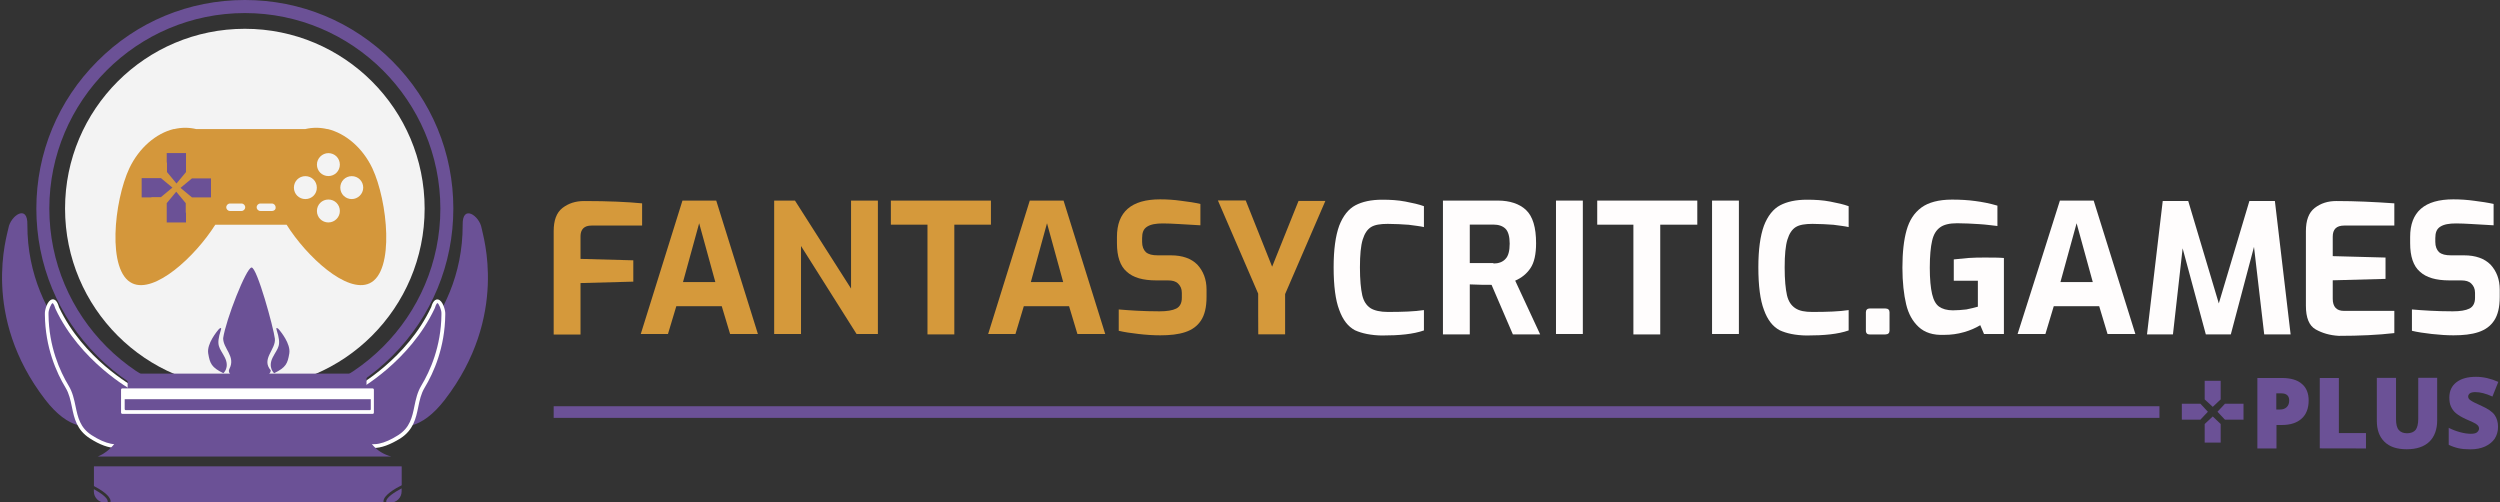 <?xml version="1.0" encoding="utf-8"?>
<!-- Generator: Adobe Illustrator 26.0.2, SVG Export Plug-In . SVG Version: 6.00 Build 0)  -->
<svg version="1.1" id="Layer_1" xmlns="http://www.w3.org/2000/svg" xmlns:xlink="http://www.w3.org/1999/xlink" x="0px" y="0px"
	 viewBox="0 0 2813 565" style="enable-background:new 0 0 2813 565;" xml:space="preserve">
<rect x="0" y="0" width="2813" height="565" fill="#333333" stroke="none"/>
<style type="text/css">
	.st0{fill:#D5993B;}
	.st1{fill:#FFFDFD;}
	.st2{fill:#F3F3F3;}
	.st3{fill:#6B5196;}
	.st4{fill-rule:evenodd;clip-rule:evenodd;fill:#6B5196;}
	.st5{fill:#FFFFFF;}
	.st6{fill-rule:evenodd;clip-rule:evenodd;fill:#FFFFFF;}
	.st7{fill:#D4973B;}
</style>
<g>
	<g id="Layer_8">
	</g>
	<g id="Layer_2_00000133521277198903792900000004264997322566940317_">
	</g>
	<g id="Layer_3">
	</g>
	<g id="Layer_5">
	</g>
	<g id="Layer_4">
	</g>
	<g id="Layer_6">
	</g>
	<g id="Layer_10">
	</g>
	<g id="Layer_9">
	</g>
	<g id="Layer_7">
	</g>
	<g id="Layer_11">
		<g id="svg_2">
			<g id="svg_3">
				<path id="svg_4" class="st0" d="M623,260.1c0-12,3.1-20.8,9.9-26.1c6.8-5.2,14.6-7.8,24.5-7.8c27.1,0,48.5,1,65.1,2.6v25h-56.8
					c-4.2,0-7.3,1-9.4,3.1c-2.1,2.1-3.1,5.2-3.1,8.9v25.5l59.4,1.6v24l-59.4,1.6v57.9H623C623,376.3,623,260.1,623,260.1z"/>
				<path id="svg_5" class="st0" d="M767.9,225.7h38l46.9,150.1h-31.3l-9.4-31.3H761l-9.4,31.3H721L767.9,225.7z M804.9,317.4
					l-18.2-66.2l-18.2,66.2H804.9L804.9,317.4z"/>
				<path id="svg_6" class="st0" d="M870.5,225.7h24l63.1,99v-99h30.2v150.1h-24l-62.5-99v99h-30.2V225.7H870.5z"/>
				<path id="svg_7" class="st0" d="M1043.6,252.8h-41.2v-27.1H1115v27.1h-41.2v123.5h-30.2L1043.6,252.8L1043.6,252.8z"/>
				<path id="svg_8" class="st0" d="M1158.7,225.7h38l46.9,150.1h-31.3l-9.4-31.3H1152l-9.4,31.3h-30.7
					C1111.8,375.8,1158.7,225.7,1158.7,225.7z M1196.3,317.4l-18.2-66.2l-18.2,66.2H1196.3L1196.3,317.4z"/>
				<path id="svg_9" class="st0" d="M1281.2,375.8c-8.9-1-16.2-2.1-22.4-3.6v-24c12,1,27.1,2.1,45.9,2.1c8.3,0,14.6-1,18.8-3.1
					c4.2-2.1,6.3-6.3,6.3-12v-5.7c0-4.7-1.6-7.8-4.2-10.4s-6.3-3.6-11.5-3.6h-13c-15.1,0-26.1-3.1-33.4-9.9
					c-7.3-6.3-10.9-17.2-10.9-31.8v-7.3c0-28.1,16.2-42.2,48.5-42.2c7.8,0,15.6,0.5,23.5,1.6c8.3,1,15.6,2.1,21.9,3.6v24
					c-18.8-1-32.3-2.1-42.2-2.1c-7.8,0-13.6,1-17.7,3.6c-4.2,2.6-5.7,6.8-5.7,13v4.2c0,5.2,1.6,8.9,4.2,11.5
					c3.1,2.6,7.3,3.6,13.6,3.6h14.6c13,0,22.9,3.6,29.7,10.4c6.8,7.3,10.4,16.7,10.4,28.1v8.3c0,11.5-2.1,20.3-6.3,26.6
					c-4.2,6.3-9.9,10.4-17.7,13c-7.8,2.6-17.2,3.6-28.1,3.6C1297.9,377.3,1289.6,376.8,1281.2,375.8L1281.2,375.8z"/>
				<path id="svg_10" class="st0" d="M1415.7,330.4l-45.3-104.8h31.3l29.7,74.5l29.7-74h30.2L1446,330.9v45.3h-30.2
					C1415.7,376.3,1415.7,330.4,1415.7,330.4z"/>
				<path id="svg_11" class="st1" d="M1524.6,371.6c-7.8-4.2-13.6-11.5-17.7-22.9c-4.2-10.9-6.3-27.1-6.3-47.9
					c0-19.8,2.1-35.4,6.3-46.9c4.2-10.9,10.4-18.8,18.2-22.9s17.7-6.3,30.2-6.3c9.4,0,17.7,0.5,26.1,2.1c8.3,1.6,15.1,3.1,20.8,5.2
					v23.5c-4.2-1-9.9-1.6-17.2-2.6c-7.3-0.5-15.1-1-23.5-1s-14.6,1-18.8,3.6c-4.2,2.6-7.3,7.3-9.4,14.1s-3.1,17.2-3.1,31.3
					s1,24,2.6,31.3c1.6,6.8,4.7,11.5,9.4,14.6c4.2,2.6,10.9,4.2,19.3,4.2c16.7,0,30.2-0.5,40.7-2.1v22.9c-12,4.2-27.6,5.7-47.4,5.7
					C1542.9,377.3,1532.4,375.2,1524.6,371.6z"/>
				<path id="svg_12" class="st1" d="M1623.6,225.7h62c13,0,24,3.6,31.3,10.4c7.8,7.3,11.5,19.8,11.5,37.5c0,12.5-2.1,21.9-6.3,28.1
					c-4.2,6.3-9.9,10.9-17.2,14.1l28.1,60.5h-30.7l-24-55.8c-6.3,0-14.6,0-24.5-0.5v56.3h-30.2L1623.6,225.7L1623.6,225.7z
					 M1680.4,296.5c5.7,0,10.4-1.6,13.6-5.2c3.1-3.1,4.7-8.9,4.7-17.2c0-7.8-1.6-13.6-4.7-16.7s-7.8-4.7-13.6-4.7h-26.6V296h26.6
					V296.5z"/>
				<path id="svg_13" class="st1" d="M1750.8,225.7h30.2v150.1h-30.2V225.7z"/>
				<path id="svg_14" class="st1" d="M1838.4,252.8h-41.2v-27.1h112.6v27.1h-41.7v123.5h-30.2V252.8H1838.4z"/>
				<path id="svg_15" class="st1" d="M1926.4,225.7h30.2v150.1h-30.2V225.7z"/>
				<path id="svg_16" class="st1" d="M2002.5,371.6c-7.8-4.2-13.6-11.5-17.7-22.9c-4.2-10.9-6.3-27.1-6.3-47.9
					c0-19.8,2.1-35.4,6.3-46.9c4.2-10.9,10.4-18.8,18.2-22.9s17.7-6.3,30.2-6.3c9.4,0,17.7,0.5,26.1,2.1c8.3,1.6,15.1,3.1,20.8,5.2
					v23.5c-4.2-1-9.9-1.6-17.2-2.6c-7.3-0.5-15.1-1-23.5-1c-8.3,0-14.6,1-18.8,3.6c-4.2,2.6-7.3,7.3-9.4,14.1
					c-2.1,6.8-3.1,17.2-3.1,31.3s1,24,2.6,31.3c1.6,6.8,4.7,11.5,9.4,14.6c4.7,3.1,10.9,4.2,19.3,4.2c16.7,0,30.2-0.5,40.7-2.1v22.9
					c-12,4.2-27.6,5.7-47.4,5.7C2020.2,377.3,2010.3,375.2,2002.5,371.6z"/>
				<path id="svg_17" class="st1" d="M2100.5,375.2c-0.5-0.5-1-1.6-1-3.1v-20.8c0-2.6,1.6-4.2,4.2-4.2h17.7c3.1,0,4.7,1.6,4.7,4.2
					v20.8c0,2.6-1.6,4.2-4.7,4.2h-17.7C2102.1,376.3,2101,375.8,2100.5,375.2z"/>
				<path id="svg_18" class="st1" d="M2158.9,367.9c-6.8-6.3-11.5-14.6-14.1-25.5s-4.2-25-4.2-41.2c0-17.2,1.6-31.3,4.7-42.2
					s8.3-19.3,16.7-25.5c7.8-5.7,19.3-8.9,34.4-8.9c9.4,0,18.2,0.5,26.1,1.6c7.8,1,16.2,2.6,25,5.2v22.9c-5.2-0.5-12-1.6-20.3-2.1
					s-16.7-1-25-1c-8.9,0-15.1,1.6-19.3,4.7c-4.2,3.1-7.3,7.8-8.9,15.1c-1.6,6.8-2.6,17.2-2.6,30.2s1,22.9,2.6,29.7
					c1.6,6.8,4.2,11.5,7.8,14.1s8.9,4.2,15.6,4.2c5.2,0,10.4-0.5,15.1-1c5.2-1,9.4-2.1,13-3.1v-29.2h-27.1v-24
					c4.2-0.5,9.4-1,16.2-1.6c6.8-0.5,13-0.5,18.8-0.5c8.3,0,15.6,0,21.4,0.5v85.5h-22.4l-4.2-9.9c-5.2,3.1-10.9,5.7-18.2,7.8
					c-7.3,2.1-14.6,3.1-22.4,3.1C2175,377.3,2165.7,374.2,2158.9,367.9L2158.9,367.9z"/>
				<path id="svg_19" class="st1" d="M2317.8,225.7h38l46.9,150.1h-31.3l-9.4-31.3h-51.1l-9.4,31.3h-31.3
					C2270.4,375.8,2317.8,225.7,2317.8,225.7z M2354.8,317.4l-18.2-66.2l-18.2,66.2H2354.8L2354.8,317.4z"/>
				<path id="svg_20" class="st1" d="M2547.7,376.3l-11.5-98.5l-26.1,98.5H2482l-26.1-96.9l-10.9,96.9h-29.2l17.7-150.1h28.7
					l34.4,115.2l34.4-115.2h28.7l17.7,150.1H2547.7z"/>
				<path id="svg_21" class="st1" d="M2605.5,370.6c-7.3-4.2-10.9-13-10.9-26.6v-83.9c0-12,3.1-20.8,9.9-26.1
					c6.8-5.2,14.6-7.8,24.5-7.8c20.8,0,42.2,1,65.1,2.6v25h-56.3c-8.9,0-13,4.2-13,12.5v21.9l59.4,1.6v24l-59.4,1.6v20.8
					c0,8.9,4.2,13.6,12.5,13.6h56.8v25c-18.2,2.1-39.1,3.1-62.5,3.1C2621.2,377.3,2612.8,374.7,2605.5,370.6L2605.5,370.6z"/>
				<path id="svg_22" class="st1" d="M2736.3,375.8c-8.9-1-16.2-2.1-22.4-3.6v-24c12,1,27.1,2.1,45.9,2.1c8.3,0,14.6-1,18.8-3.1
					s6.3-6.3,6.3-12v-5.7c0-4.7-1.6-7.8-4.2-10.4c-2.6-2.6-6.3-3.6-11.5-3.6h-13c-15.1,0-26.1-3.1-33.4-9.9
					c-7.3-6.3-10.9-17.2-10.9-31.8v-7.3c0-28.1,16.2-42.2,48.5-42.2c7.8,0,15.6,0.5,23.5,1.6c7.8,1,15.6,2.1,21.9,3.6v24
					c-18.8-1-32.3-2.1-42.2-2.1c-7.8,0-13.6,1-17.7,3.6c-4.2,2.6-5.7,6.8-5.7,13v4.2c0,5.2,1.6,8.9,4.2,11.5
					c3.1,2.6,7.3,3.6,13.6,3.6h14.6c13,0,22.9,3.6,29.7,10.4c6.8,7.3,10.4,16.7,10.4,28.1v8.3c0,11.5-2.1,20.3-6.3,26.6
					c-4.2,6.3-9.9,10.4-17.7,13s-17.2,3.6-28.1,3.6C2753.5,377.3,2745.2,376.8,2736.3,375.8L2736.3,375.8z"/>
			</g>
		</g>
	</g>
</g>
<g>
	<g>
		<g>
			<circle class="st2" cx="275.5" cy="234.7" r="202.3"/>
		</g>
		<g>
			<g>
				<g>
					<path class="st3" d="M541.9,256.7c-2.3-13.9-21.9-27.5-21.3-3.6c0.3,113.8-92.2,172.4-96.7,177.2
						C403.8,452,448,518,500.5,449.8C572.9,355.6,543.2,264.8,541.9,256.7z M30.8,253c0.6-23.9-18.9-10.3-21.3,3.6
						c-1.4,8.1-31.1,99,41.4,193.1c52.4,68.1,96.7,2.2,76.6-19.5C123,425.4,30.5,366.8,30.8,253z"/>
				</g>
			</g>
			<g>
				<g>
					<g>
						<g>
							<path class="st4" d="M400.7,437.8c3.6-1.9,59.3-33.6,86.4-91.5c5.1-17.6,12,1.2,11.7,6.3c-0.2,3.9,1.5,42.1-23,82.6
								c-11.1,18.4-4.1,41.8-26.6,56.2C387.5,531,384.8,446.4,400.7,437.8z"/>
						</g>
					</g>
				</g>
				<g>
					<g>
						<g>
							<path class="st5" d="M420.4,504.1c-4.6,0-8.9-1-12.7-3.1c-12.8-7-17.4-24.4-17.4-38.3c0-13.1,3.7-23.6,9.4-26.7l0,0
								c2.4-1.3,58.2-32.2,85.5-90.5c0.6-2.1,2.7-9.3,7.6-8.5c5.4,0.9,8.4,12.3,8.2,15.8c0,0.3,0,0.8,0,1.5
								c-0.4,36.6-12.9,64.9-23.3,82.1c-4,6.7-5.5,13.9-7.1,21.6c-2.6,12.7-5.4,25.8-20.1,35.3C439,500.4,429,504.1,420.4,504.1z
								 M401.7,439.6c-4.1,2.3-7.1,11.9-7.1,23c0,12.7,4,28.5,15.2,34.6c9.5,5.2,22.3,2.6,38.3-7.6c13.2-8.5,15.7-20.2,18.2-32.6
								c1.6-7.7,3.3-15.7,7.7-23c10.1-16.8,22.3-44.2,22.7-79.9c0-0.8,0-1.3,0-1.7c0.2-3.4-3-11.2-4.6-11.4c0,0-1.3,0.5-2.9,5.8
								C461.1,406.7,404.1,438.3,401.7,439.6L401.7,439.6z"/>
						</g>
					</g>
				</g>
			</g>
			<g>
				<g>
					<g>
						<g>
							<path class="st4" d="M150.6,437.8c-3.6-1.9-59.3-33.6-86.4-91.5c-5.1-17.6-12,1.2-11.7,6.3c0.2,3.9-1.5,42.1,23,82.6
								c11.1,18.4,4.1,41.8,26.6,56.2C163.8,531,166.5,446.4,150.6,437.8z"/>
						</g>
					</g>
				</g>
				<g>
					<g>
						<g>
							<path class="st5" d="M130.9,504.1c-8.6,0-18.6-3.6-29.9-10.9c-14.7-9.5-17.5-22.6-20.1-35.3c-1.6-7.7-3.1-15-7.1-21.6
								c-10.4-17.2-22.9-45.5-23.3-82.1c0-0.7,0-1.2,0-1.5c-0.2-3.6,2.8-14.9,8.2-15.8c5-0.9,7,6.4,7.7,8.8
								c27.2,58,83,88.9,85.4,90.2l0,0c5.7,3.1,9.4,13.6,9.4,26.7c0,13.9-4.6,31.3-17.4,38.3C139.7,503,135.5,504.1,130.9,504.1z
								 M59.2,341.1c-1.6,0.2-4.8,8-4.6,11.4c0,0.3,0,0.9,0,1.7c0.4,35.7,12.6,63.2,22.7,79.9c4.4,7.3,6.1,15.3,7.7,23
								c2.6,12.4,5,24.1,18.2,32.6c15.9,10.2,28.8,12.8,38.3,7.6c11.2-6.1,15.2-21.9,15.2-34.6c0-11.1-3-20.7-7.1-23
								c-2.4-1.3-59.4-32.9-87.3-92.4C60.6,341.5,59.2,341.1,59.2,341.1z"/>
						</g>
					</g>
				</g>
			</g>
		</g>
		<g>
			<g>
				<path class="st3" d="M275.5,469.4c-62.7,0-121.6-24.4-165.9-68.7S40.9,297.4,40.9,234.8c0-62.7,24.4-121.6,68.7-165.9
					C153.8,24.4,212.8,0,275.5,0s121.6,24.4,165.9,68.7s68.7,103.3,68.7,165.9c0,62.7-24.4,121.6-68.7,165.9
					C397.1,444.9,338.1,469.4,275.5,469.4z M275.5,14.7c-121.3,0-220,98.7-220,220s98.7,220,220,220s220-98.7,220-220
					C495.4,113.4,396.7,14.7,275.5,14.7z"/>
			</g>
		</g>
		<g>
			<path class="st4" d="M109.9,513.7c0,0,30.7-10.5,29.7-50.1h268c0,0-2.8,40.4,32.7,50.1H109.9z"/>
		</g>
		<g>
			<g>
				<path class="st3" d="M308.5,419.9c0,0-7.5-6.2-1.6-17.8c5.9-11.5,10.3-12.3,4.3-31.1c-1.1-3.4,1.7-1.6,2.9,0
					c1.2,1.6,13.3,15.6,11.4,26.8C323.6,409.1,321.8,413.4,308.5,419.9z"/>
			</g>
			<g>
				<path class="st3" d="M251.3,419.9c0,0,7.5-6.2,1.6-17.8c-5.9-11.5-10.3-12.3-4.3-31.1c1.1-3.4-1.7-1.6-2.9,0
					s-13.3,15.6-11.4,26.8S238,413.4,251.3,419.9z"/>
			</g>
			<g>
				<path class="st4" d="M283,301c-6.1,0.7-28.9,58.9-31.9,79.5c-0.1,11.9,14.3,20.3,7.1,34.4c-7.1,14.1,45.4,16.7,46.5,1.8
					c-11.2-12.7,5.9-23.5,4.6-35.6C307.9,369.1,289.1,300.3,283,301z"/>
			</g>
		</g>
		<g>
			<rect x="143.6" y="420.4" class="st4" width="268.8" height="21.5"/>
		</g>
		<g>
			<path class="st6" d="M419.3,465.7H137.7c-0.8,0-1.5-0.7-1.5-1.5v-25.7c0-0.8,0.7-1.5,1.5-1.5h281.5c0.8,0,1.5,0.7,1.5,1.5v25.7
				C420.7,465.1,420.1,465.7,419.3,465.7z"/>
		</g>
		<g>
			<path class="st7" d="M282,214.5h0.4C282.3,214.5,282.3,214.5,282,214.5C282.3,214.5,282.3,214.5,282,214.5z"/>
		</g>
		<g>
			<circle class="st3" cx="204.3" cy="207.7" r="50.9"/>
		</g>
		<g>
			<path class="st7" d="M419,189.4c-11-23.2-30.1-39.2-50.2-44.2l0,0H368c-8-1.9-16.4-1.9-24.4,0h-123c-8-1.9-16.4-1.9-24.4,0h-0.8
				l0,0c-19.8,4.9-38.8,20.9-49.9,44.2c-17.1,36.5-25.5,116.1,3.4,129.4c25.1,11.8,70.4-29.7,93.3-65.9h80.3
				c22.5,35.8,67.8,77.7,93.3,65.9C444.5,305.5,436.1,225.9,419,189.4z M187.6,182.9v-10.7h11h10.7v10.7v10.7l-10.7,12.9l-10.7-12.9
				v-10.7H187.6z M170.4,222.1h-11v-11v-10.7h11h10.7l12.9,10.7l-12.9,10.7h-10.7V222.1z M209.3,239.3v11h-10.7h-11v-11v-10.7
				l10.7-12.9l10.7,12.9v10.7H209.3z M237.4,211.1v11h-10.7H216l-12.9-10.7l12.9-10.7h10.7h10.7V211.1z M271.7,237.4h-12.9
				c-2.3,0-4.2-1.9-4.2-4.2s1.9-4.2,4.2-4.2h12.9c2.3,0,4.2,1.9,4.2,4.2C275.9,235.5,274,237.4,271.7,237.4z M305.9,237.4H293
				c-2.3,0-4.2-1.9-4.2-4.2s1.9-4.2,4.2-4.2h12.9c2.3,0,4.2,1.9,4.2,4.2C310.5,235.5,308.6,237.4,305.9,237.4z M369.5,172.3
				c7.2,0,12.9,5.7,12.9,12.9s-5.7,12.9-12.9,12.9s-12.9-5.7-12.9-12.9S362.7,172.3,369.5,172.3z M343.6,224
				c-7.2,0-12.9-5.7-12.9-12.9s5.7-12.9,12.9-12.9s12.9,5.7,12.9,12.9C356.6,218.3,350.9,224,343.6,224z M369.5,250.3
				c-7.2,0-12.9-5.7-12.9-12.9s5.7-12.9,12.9-12.9s12.9,5.7,12.9,12.9C382.5,244.2,376.8,250.3,369.5,250.3z M395.8,224
				c-7.2,0-12.9-5.7-12.9-12.9s5.7-12.9,12.9-12.9s12.9,5.7,12.9,12.9C408.7,218.3,402.6,224,395.8,224z"/>
		</g>
		<g>
			<path class="st3" d="M416.1,461.5H141.5c-0.6,0-1.2-0.5-1.2-1.2v-11c0-0.1,0-0.1,0.1-0.1h276.7c0.1,0,0.1,0,0.1,0.1v11
				C417.3,461,416.8,461.5,416.1,461.5z"/>
		</g>
		<g>
			<g>
				<path class="st3" d="M451.9,553v-3.5c-8.1,4.3-17,10.2-17.3,14.4c0,0.3-0.1,0.9,0.5,1.7h4.2C446.2,565.6,451.9,559.9,451.9,553z
					"/>
			</g>
			<g>
				<path class="st3" d="M124.4,563.7c0,0.6,0,1.2-0.2,1.9h307.5c-0.2-0.7-0.2-1.4-0.2-1.9c0.5-6.7,13.2-14.1,20.5-17.7v-20.9
					c0-0.2-0.2-0.4-0.4-0.4H106.1c-0.2,0-0.4,0.2-0.4,0.4v21.8C113,550.7,124,557.5,124.4,563.7z"/>
			</g>
			<g>
				<path class="st3" d="M121.2,563.9c-0.3-3.9-8-9.3-15.6-13.5v2.6c0,6.9,5.7,12.6,12.6,12.6h2.5
					C121.3,564.8,121.3,564.2,121.2,563.9z"/>
			</g>
		</g>
	</g>
</g>
<g>
	<path class="st3" d="M2597.7,450.5c0,8.8-2.6,15.8-7.9,20.5c-5.2,4.8-12.7,7.2-22.2,7.2h-6.1v26.4H2540v-79.3h27.4
		c10,0,17.6,2.2,22.6,6.6C2595.1,436.1,2597.7,442.5,2597.7,450.5z M2561.5,460.8h3.9c3.2,0,5.8-0.9,7.6-2.7
		c1.9-1.8,2.8-4.3,2.8-7.5c0-5.3-3-8-8.9-8h-5.6v18.2H2561.5z"/>
	<path class="st3" d="M2610.2,504.5v-79.2h21.5v62h30.5v17.3L2610.2,504.5L2610.2,504.5z"/>
	<path class="st3" d="M2742.3,425.3V473c0,10.3-3,18.4-8.8,24s-14.3,8.5-25.5,8.5c-10.9,0-19.1-2.7-24.9-8.3
		c-5.8-5.6-8.7-13.4-8.7-23.9v-48.1h21.6v46.5c0,5.6,1,9.7,3.1,12.1c2.1,2.5,5.2,3.7,9.3,3.7c4.4,0,7.5-1.3,9.6-3.7
		c1.9-2.5,3-6.6,3-12.3v-46.4h21.3L2742.3,425.3L2742.3,425.3z"/>
	<path class="st3" d="M2810.8,480.4c0,4.9-1.3,9.3-3.7,13.1c-2.5,3.7-6.1,6.7-10.9,8.9c-4.7,2.1-10.2,3.2-16.5,3.2
		c-5.3,0-9.7-0.4-13.3-1.2c-3.6-0.8-7.4-2.1-11.1-3.9v-19.1c4.1,2.1,8.4,3.7,12.8,4.9c4.4,1.2,8.5,1.8,12.1,1.8c3.2,0,5.6-0.5,7-1.7
		s2.2-2.6,2.2-4.3c0-1-0.3-2.1-0.9-2.8c-0.6-0.8-1.6-1.7-2.8-2.5c-1.3-0.8-4.8-2.6-10.6-5c-5.2-2.3-9-4.7-11.6-6.8
		c-2.6-2.2-4.5-4.8-5.7-7.6c-1.3-2.8-1.8-6.2-1.8-10.2c0-7.2,2.7-13.1,8-17.1c5.3-4.1,12.7-6.1,22-6.1c8.3,0,16.5,1.9,25.1,5.7
		l-6.6,16.5c-7.4-3.4-13.8-5-19.3-5c-2.8,0-4.8,0.5-6.1,1.4c-1.3,1-1.9,2.2-1.9,3.6c0,1.6,0.8,3,2.5,4.1c1.6,1.3,5.9,3.5,13.1,6.7
		c6.8,3.1,11.6,6.3,14.2,10C2809.5,470.6,2810.8,475.1,2810.8,480.4z"/>
</g>
<g>
	<polygon class="st3" points="2498.7,449.4 2489.8,457.8 2480.7,449.4 2480.7,428.5 2498.7,428.5 	"/>
</g>
<g>
	<polygon class="st3" points="2480.7,477.1 2489.8,468.6 2498.7,477.1 2498.7,498 2480.7,498 	"/>
</g>
<g>
	<polygon class="st3" points="2503.5,472.2 2495.1,463.3 2503.5,454.3 2524.4,454.3 2524.4,472.2 	"/>
</g>
<g>
	<polygon class="st3" points="2475.9,454.3 2484.3,463.3 2475.9,472.2 2455,472.2 2455,454.3 	"/>
</g>
<g>
	<rect x="623" y="457.1" class="st3" width="1806.8" height="13.1"/>
</g>
</svg>
